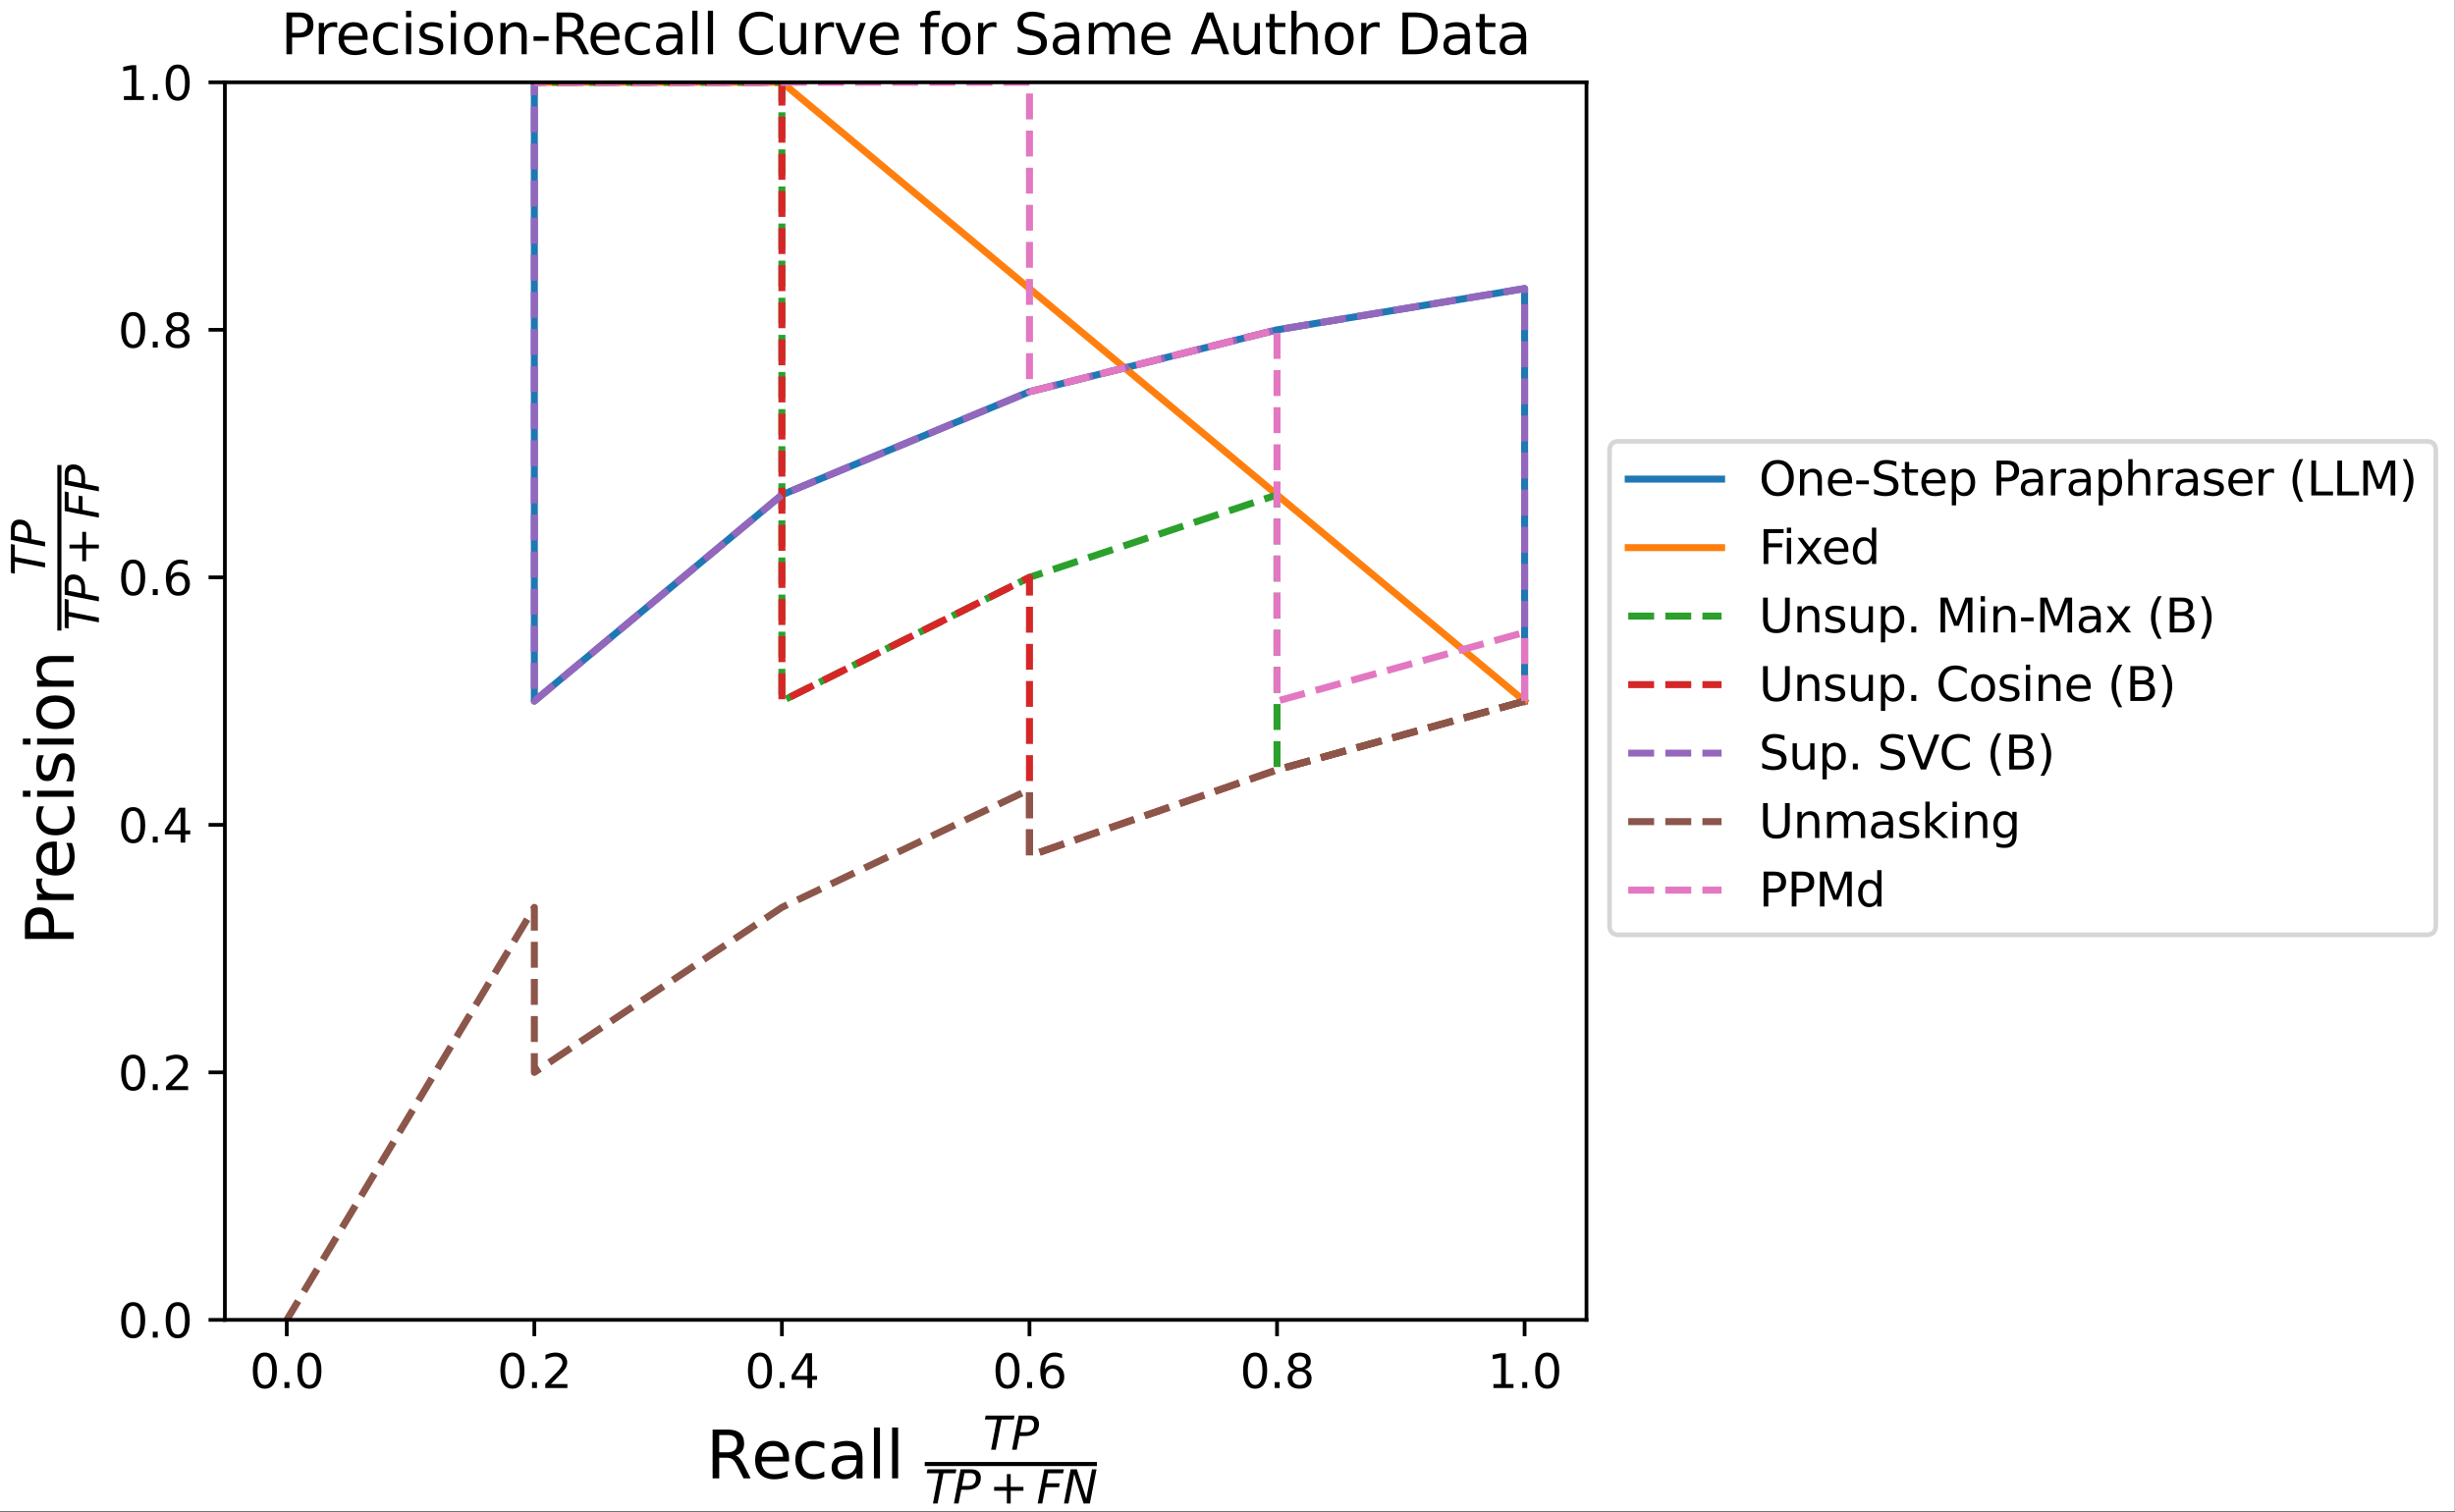 <?xml version="1.0" encoding="UTF-8" standalone="no"?>
<svg
   width="525.946pt"
   height="323.92pt"
   viewBox="0 0 525.946 323.92"
   version="1.1"
   id="svg224"
   sodipodi:docname="roc_prec_recall_curve_r100_top100000_Same_Author_dif_imp_gen.svg"
   inkscape:version="1.4.2 (ebf0e940, 2025-05-08)"
   xmlns:inkscape="http://www.inkscape.org/namespaces/inkscape"
   xmlns:sodipodi="http://sodipodi.sourceforge.net/DTD/sodipodi-0.dtd"
   xmlns:xlink="http://www.w3.org/1999/xlink"
   xmlns="http://www.w3.org/2000/svg"
   xmlns:svg="http://www.w3.org/2000/svg"
   xmlns:rdf="http://www.w3.org/1999/02/22-rdf-syntax-ns#"
   xmlns:cc="http://creativecommons.org/ns#"
   xmlns:dc="http://purl.org/dc/elements/1.1/">
  <rect x="0" y="0" width="525.946" height="323.92" fill="#333333" stroke="none"/>
  <sodipodi:namedview
     id="namedview224"
     pagecolor="#ffffff"
     bordercolor="#000000"
     borderopacity="0.25"
     inkscape:showpageshadow="2"
     inkscape:pageopacity="0.0"
     inkscape:pagecheckerboard="0"
     inkscape:deskcolor="#d1d1d1"
     inkscape:document-units="pt"
     inkscape:zoom="1.7611108"
     inkscape:cx="213.50162"
     inkscape:cy="216.34074"
     inkscape:window-width="1728"
     inkscape:window-height="1051"
     inkscape:window-x="0"
     inkscape:window-y="38"
     inkscape:window-maximized="1"
     inkscape:current-layer="figure_1" />
  <defs
     id="defs1">
    <style
       type="text/css"
       id="style1">*{stroke-linejoin: round; stroke-linecap: butt}</style>
  </defs>
  <g
     id="figure_1"
     transform="translate(-4.685,-4.685)">
    <g
       id="patch_1"
       transform="matrix(1.495,0,0,0.969,4.685,4.685)">
      <path
         d="M 0,334.141 H 351.767 V 0 H 0 Z"
         style="fill:#ffffff"
         id="path1" />
    </g>
    <g
       id="axes_1">
      <g
         id="patch_2">
        <path
           d="M 52.863,287.503 H 344.567 V 22.318 H 52.863 Z"
           style="fill:#ffffff"
           id="path2" />
      </g>
      <g
         id="matplotlib.axis_1">
        <g
           id="xtick_1">
          <g
             id="line2d_1">
            <defs
               id="defs2">
              <path
                 id="m672a92f0e9"
                 d="M 0,0 V 3.5"
                 style="stroke:#000000;stroke-width:0.8" />
            </defs>
            <g
               id="g2">
              <use
                 xlink:href="#m672a92f0e9"
                 x="66.122"
                 y="287.503"
                 style="stroke:#000000;stroke-width:0.8"
                 id="use2" />
            </g>
          </g>
          <g
             id="text_1">
            <!-- 0.0 -->
            <g
               transform="matrix(0.1,0,0,-0.1,58.171,302.102)"
               id="g5">
              <defs
                 id="defs3">
                <path
                   id="DejaVuSans-30"
                   d="m 2034,4250 q -487,0 -733,-480 -245,-479 -245,-1442 0,-959 245,-1439 246,-480 733,-480 491,0 736,480 246,480 246,1439 0,963 -246,1442 -245,480 -736,480 z m 0,500 q 785,0 1199,-621 414,-620 414,-1801 0,-1178 -414,-1799 -414,-620 -1199,-620 -784,0 -1198,620 -414,621 -414,1799 0,1181 414,1801 414,621 1198,621 z"
                   transform="scale(0.016)" />
                <path
                   id="DejaVuSans-2e"
                   d="m 684,794 h 660 V 0 H 684 Z"
                   transform="scale(0.016)" />
              </defs>
              <use
                 xlink:href="#DejaVuSans-30"
                 id="use3" />
              <use
                 xlink:href="#DejaVuSans-2e"
                 transform="translate(63.623)"
                 id="use4" />
              <use
                 xlink:href="#DejaVuSans-30"
                 transform="translate(95.41)"
                 id="use5" />
            </g>
          </g>
        </g>
        <g
           id="xtick_2">
          <g
             id="line2d_2">
            <g
               id="g6">
              <use
                 xlink:href="#m672a92f0e9"
                 x="119.159"
                 y="287.503"
                 style="stroke:#000000;stroke-width:0.8"
                 id="use6" />
            </g>
          </g>
          <g
             id="text_2">
            <!-- 0.2 -->
            <g
               transform="matrix(0.1,0,0,-0.1,111.208,302.102)"
               id="g9">
              <defs
                 id="defs6">
                <path
                   id="DejaVuSans-32"
                   d="M 1228,531 H 3431 V 0 H 469 v 531 q 359,372 979,998 621,627 780,809 303,340 423,576 121,236 121,464 0,372 -261,606 -261,235 -680,235 -297,0 -627,-103 -329,-103 -704,-313 v 638 q 381,153 712,231 332,78 607,78 725,0 1156,-363 431,-362 431,-968 0,-288 -108,-546 -107,-257 -392,-607 -78,-91 -497,-524 Q 1991,1309 1228,531 Z"
                   transform="scale(0.016)" />
              </defs>
              <use
                 xlink:href="#DejaVuSans-30"
                 id="use7" />
              <use
                 xlink:href="#DejaVuSans-2e"
                 transform="translate(63.623)"
                 id="use8" />
              <use
                 xlink:href="#DejaVuSans-32"
                 transform="translate(95.41)"
                 id="use9" />
            </g>
          </g>
        </g>
        <g
           id="xtick_3">
          <g
             id="line2d_3">
            <g
               id="g10">
              <use
                 xlink:href="#m672a92f0e9"
                 x="172.196"
                 y="287.503"
                 style="stroke:#000000;stroke-width:0.8"
                 id="use10" />
            </g>
          </g>
          <g
             id="text_3">
            <!-- 0.4 -->
            <g
               transform="matrix(0.1,0,0,-0.1,164.245,302.102)"
               id="g13">
              <defs
                 id="defs10">
                <path
                   id="DejaVuSans-34"
                   d="M 2419,4116 825,1625 h 1594 z m -166,550 h 794 V 1625 h 666 V 1100 H 3047 V 0 H 2419 V 1100 H 313 v 609 z"
                   transform="scale(0.016)" />
              </defs>
              <use
                 xlink:href="#DejaVuSans-30"
                 id="use11" />
              <use
                 xlink:href="#DejaVuSans-2e"
                 transform="translate(63.623)"
                 id="use12" />
              <use
                 xlink:href="#DejaVuSans-34"
                 transform="translate(95.41)"
                 id="use13" />
            </g>
          </g>
        </g>
        <g
           id="xtick_4">
          <g
             id="line2d_4">
            <g
               id="g14">
              <use
                 xlink:href="#m672a92f0e9"
                 x="225.233"
                 y="287.503"
                 style="stroke:#000000;stroke-width:0.8"
                 id="use14" />
            </g>
          </g>
          <g
             id="text_4">
            <!-- 0.6 -->
            <g
               transform="matrix(0.1,0,0,-0.1,217.282,302.102)"
               id="g17">
              <defs
                 id="defs14">
                <path
                   id="DejaVuSans-36"
                   d="m 2113,2584 q -425,0 -674,-291 -248,-290 -248,-796 0,-503 248,-796 249,-292 674,-292 425,0 673,292 248,293 248,796 0,506 -248,796 -248,291 -673,291 z m 1253,1979 v -575 q -238,112 -480,171 -242,60 -480,60 -625,0 -955,-422 -329,-422 -376,-1275 184,272 462,417 279,145 613,145 703,0 1111,-427 408,-426 408,-1160 0,-719 -425,-1154 -425,-434 -1131,-434 -810,0 -1238,620 -428,621 -428,1799 0,1106 525,1764 525,658 1409,658 238,0 480,-47 242,-47 505,-140 z"
                   transform="scale(0.016)" />
              </defs>
              <use
                 xlink:href="#DejaVuSans-30"
                 id="use15" />
              <use
                 xlink:href="#DejaVuSans-2e"
                 transform="translate(63.623)"
                 id="use16" />
              <use
                 xlink:href="#DejaVuSans-36"
                 transform="translate(95.41)"
                 id="use17" />
            </g>
          </g>
        </g>
        <g
           id="xtick_5">
          <g
             id="line2d_5">
            <g
               id="g18">
              <use
                 xlink:href="#m672a92f0e9"
                 x="278.27"
                 y="287.503"
                 style="stroke:#000000;stroke-width:0.8"
                 id="use18" />
            </g>
          </g>
          <g
             id="text_5">
            <!-- 0.8 -->
            <g
               transform="matrix(0.1,0,0,-0.1,270.319,302.102)"
               id="g21">
              <defs
                 id="defs18">
                <path
                   id="DejaVuSans-38"
                   d="m 2034,2216 q -450,0 -708,-241 -257,-241 -257,-662 0,-422 257,-663 258,-241 708,-241 450,0 709,242 260,243 260,662 0,421 -258,662 -257,241 -711,241 z m -631,268 q -406,100 -633,378 -226,279 -226,679 0,559 398,884 399,325 1092,325 697,0 1094,-325 397,-325 397,-884 0,-400 -227,-679 -226,-278 -629,-378 456,-106 710,-416 255,-309 255,-755 Q 3634,634 3220,271 2806,-91 2034,-91 1263,-91 848,271 434,634 434,1313 q 0,446 256,755 257,310 713,416 z m -231,997 q 0,-362 226,-565 227,-203 636,-203 407,0 636,203 230,203 230,565 0,363 -230,566 -229,203 -636,203 -409,0 -636,-203 -226,-203 -226,-566 z"
                   transform="scale(0.016)" />
              </defs>
              <use
                 xlink:href="#DejaVuSans-30"
                 id="use19" />
              <use
                 xlink:href="#DejaVuSans-2e"
                 transform="translate(63.623)"
                 id="use20" />
              <use
                 xlink:href="#DejaVuSans-38"
                 transform="translate(95.41)"
                 id="use21" />
            </g>
          </g>
        </g>
        <g
           id="xtick_6">
          <g
             id="line2d_6">
            <g
               id="g22">
              <use
                 xlink:href="#m672a92f0e9"
                 x="331.307"
                 y="287.503"
                 style="stroke:#000000;stroke-width:0.8"
                 id="use22" />
            </g>
          </g>
          <g
             id="text_6">
            <!-- 1.0 -->
            <g
               transform="matrix(0.1,0,0,-0.1,323.356,302.102)"
               id="g25">
              <defs
                 id="defs22">
                <path
                   id="DejaVuSans-31"
                   d="M 794,531 H 1825 V 4091 L 703,3866 v 575 l 1116,225 h 631 V 531 H 3481 V 0 H 794 Z"
                   transform="scale(0.016)" />
              </defs>
              <use
                 xlink:href="#DejaVuSans-31"
                 id="use23" />
              <use
                 xlink:href="#DejaVuSans-2e"
                 transform="translate(63.623)"
                 id="use24" />
              <use
                 xlink:href="#DejaVuSans-30"
                 transform="translate(95.41)"
                 id="use25" />
            </g>
          </g>
        </g>
        <g
           id="text_7">
          <!-- Recall $\frac{{TP}}{{TP + FN}}$ -->
          <g
             transform="matrix(0.14,0,0,-0.14,155.945,321.481)"
             id="g39">
            <defs
               id="defs25">
              <path
                 id="DejaVuSans-52"
                 d="m 2841,2188 q 203,-69 395,-294 192,-225 386,-619 L 4263,0 h -679 l -596,1197 q -232,469 -449,622 -217,153 -592,153 H 1259 V 0 H 628 v 4666 h 1425 q 800,0 1194,-335 394,-334 394,-1009 0,-441 -205,-732 -205,-290 -595,-402 z M 1259,4147 V 2491 h 794 q 456,0 689,211 233,211 233,620 0,409 -233,617 -233,208 -689,208 z"
                 transform="scale(0.016)" />
              <path
                 id="DejaVuSans-65"
                 d="M 3597,1894 V 1613 H 953 q 38,-594 358,-905 320,-311 892,-311 331,0 642,81 311,81 618,244 V 178 Q 3153,47 2828,-22 2503,-91 2169,-91 1331,-91 842,396 353,884 353,1716 q 0,859 464,1363 464,505 1252,505 706,0 1117,-455 411,-454 411,-1235 z m -575,169 q -6,471 -264,752 -258,282 -683,282 -481,0 -770,-272 -289,-272 -333,-766 z"
                 transform="scale(0.016)" />
              <path
                 id="DejaVuSans-63"
                 d="m 3122,3366 v -538 q -244,135 -489,202 -245,67 -495,67 -560,0 -870,-355 -309,-354 -309,-995 0,-641 309,-996 310,-354 870,-354 250,0 495,67 245,67 489,202 V 134 Q 2881,22 2623,-34 2366,-91 2075,-91 1284,-91 818,406 353,903 353,1747 q 0,856 470,1346 471,491 1290,491 265,0 518,-55 253,-54 491,-163 z"
                 transform="scale(0.016)" />
              <path
                 id="DejaVuSans-61"
                 d="m 2194,1759 q -697,0 -966,-159 -269,-159 -269,-544 0,-306 202,-486 202,-179 548,-179 479,0 768,339 289,339 289,901 v 128 z m 1147,238 V 0 H 2766 V 531 Q 2569,213 2275,61 1981,-91 1556,-91 q -537,0 -855,302 -317,302 -317,808 0,590 395,890 396,300 1180,300 h 807 v 57 q 0,397 -261,614 -261,217 -733,217 -300,0 -585,-72 -284,-72 -546,-216 v 532 q 315,122 612,182 297,61 578,61 760,0 1135,-394 375,-393 375,-1193 z"
                 transform="scale(0.016)" />
              <path
                 id="DejaVuSans-6c"
                 d="m 603,4863 h 575 V 0 H 603 Z"
                 transform="scale(0.016)" />
              <path
                 id="DejaVuSans-20"
                 transform="scale(0.016)" />
              <path
                 id="DejaVuSans-Oblique-54"
                 d="M 378,4666 H 4325 L 4225,4134 H 2559 L 1759,0 h -634 l 800,4134 H 275 Z"
                 transform="scale(0.016)" />
              <path
                 id="DejaVuSans-Oblique-50"
                 d="m 1081,4666 h 1460 q 637,0 971,-297 335,-297 335,-869 0,-769 -494,-1197 -494,-428 -1387,-428 H 1172 L 806,0 H 172 Z m 532,-519 -338,-1753 h 794 q 537,0 824,275 288,275 288,787 0,328 -195,509 -195,182 -548,182 z"
                 transform="scale(0.016)" />
              <path
                 id="DejaVuSans-2b"
                 d="M 2944,4013 V 2272 H 4684 V 1741 H 2944 V 0 H 2419 V 1741 H 678 v 531 h 1741 v 1741 z"
                 transform="scale(0.016)" />
              <path
                 id="DejaVuSans-Oblique-46"
                 d="M 1081,4666 H 3756 L 3653,4134 H 1606 L 1338,2759 H 3188 L 3084,2228 H 1234 L 800,0 H 172 Z"
                 transform="scale(0.016)" />
              <path
                 id="DejaVuSans-Oblique-4e"
                 d="m 1081,4666 h 850 L 3219,666 4000,4666 h 616 L 3706,0 H 2853 L 1569,4025 788,0 H 172 Z"
                 transform="scale(0.016)" />
            </defs>
            <use
               xlink:href="#DejaVuSans-52"
               transform="translate(0,0.169)"
               id="use26" />
            <use
               xlink:href="#DejaVuSans-65"
               transform="translate(69.482,0.169)"
               id="use27" />
            <use
               xlink:href="#DejaVuSans-63"
               transform="translate(131.006,0.169)"
               id="use28" />
            <use
               xlink:href="#DejaVuSans-61"
               transform="translate(185.986,0.169)"
               id="use29" />
            <use
               xlink:href="#DejaVuSans-6c"
               transform="translate(247.266,0.169)"
               id="use30" />
            <use
               xlink:href="#DejaVuSans-6c"
               transform="translate(275.049,0.169)"
               id="use31" />
            <use
               xlink:href="#DejaVuSans-20"
               transform="translate(302.832,0.169)"
               id="use32" />
            <use
               xlink:href="#DejaVuSans-Oblique-54"
               transform="matrix(0.7,0,0,0.7,423.619,43.966)"
               id="use33" />
            <use
               xlink:href="#DejaVuSans-Oblique-50"
               transform="matrix(0.7,0,0,0.7,466.378,43.966)"
               id="use34" />
            <use
               xlink:href="#DejaVuSans-Oblique-54"
               transform="matrix(0.7,0,0,0.7,334.619,-38.319)"
               id="use35" />
            <use
               xlink:href="#DejaVuSans-Oblique-50"
               transform="matrix(0.7,0,0,0.7,377.378,-38.319)"
               id="use36" />
            <use
               xlink:href="#DejaVuSans-2b"
               transform="matrix(0.7,0,0,0.7,433.228,-38.319)"
               id="use37" />
            <use
               xlink:href="#DejaVuSans-Oblique-46"
               transform="matrix(0.7,0,0,0.7,505.518,-38.319)"
               id="use38" />
            <use
               xlink:href="#DejaVuSans-Oblique-4e"
               transform="matrix(0.7,0,0,0.7,545.781,-38.319)"
               id="use39" />
            <path
               d="m 334.619,18.966 v 6.25 h 263.525 v -6.25 z"
               id="path39" />
          </g>
        </g>
      </g>
      <g
         id="matplotlib.axis_2">
        <g
           id="ytick_1">
          <g
             id="line2d_7">
            <defs
               id="defs39">
              <path
                 id="mc48ba9e6dd"
                 d="M 0,0 H -3.5"
                 style="stroke:#000000;stroke-width:0.8" />
            </defs>
            <g
               id="g40">
              <use
                 xlink:href="#mc48ba9e6dd"
                 x="52.863"
                 y="287.503"
                 style="stroke:#000000;stroke-width:0.8"
                 id="use40" />
            </g>
          </g>
          <g
             id="text_8">
            <!-- 0.0 -->
            <g
               transform="matrix(0.1,0,0,-0.1,29.96,291.302)"
               id="g43">
              <use
                 xlink:href="#DejaVuSans-30"
                 id="use41" />
              <use
                 xlink:href="#DejaVuSans-2e"
                 transform="translate(63.623)"
                 id="use42" />
              <use
                 xlink:href="#DejaVuSans-30"
                 transform="translate(95.41)"
                 id="use43" />
            </g>
          </g>
        </g>
        <g
           id="ytick_2">
          <g
             id="line2d_8">
            <g
               id="g44">
              <use
                 xlink:href="#mc48ba9e6dd"
                 x="52.863"
                 y="234.466"
                 style="stroke:#000000;stroke-width:0.8"
                 id="use44" />
            </g>
          </g>
          <g
             id="text_9">
            <!-- 0.2 -->
            <g
               transform="matrix(0.1,0,0,-0.1,29.96,238.265)"
               id="g47">
              <use
                 xlink:href="#DejaVuSans-30"
                 id="use45" />
              <use
                 xlink:href="#DejaVuSans-2e"
                 transform="translate(63.623)"
                 id="use46" />
              <use
                 xlink:href="#DejaVuSans-32"
                 transform="translate(95.41)"
                 id="use47" />
            </g>
          </g>
        </g>
        <g
           id="ytick_3">
          <g
             id="line2d_9">
            <g
               id="g48">
              <use
                 xlink:href="#mc48ba9e6dd"
                 x="52.863"
                 y="181.429"
                 style="stroke:#000000;stroke-width:0.8"
                 id="use48" />
            </g>
          </g>
          <g
             id="text_10">
            <!-- 0.4 -->
            <g
               transform="matrix(0.1,0,0,-0.1,29.96,185.228)"
               id="g51">
              <use
                 xlink:href="#DejaVuSans-30"
                 id="use49" />
              <use
                 xlink:href="#DejaVuSans-2e"
                 transform="translate(63.623)"
                 id="use50" />
              <use
                 xlink:href="#DejaVuSans-34"
                 transform="translate(95.41)"
                 id="use51" />
            </g>
          </g>
        </g>
        <g
           id="ytick_4">
          <g
             id="line2d_10">
            <g
               id="g52">
              <use
                 xlink:href="#mc48ba9e6dd"
                 x="52.863"
                 y="128.392"
                 style="stroke:#000000;stroke-width:0.8"
                 id="use52" />
            </g>
          </g>
          <g
             id="text_11">
            <!-- 0.6 -->
            <g
               transform="matrix(0.1,0,0,-0.1,29.96,132.191)"
               id="g55">
              <use
                 xlink:href="#DejaVuSans-30"
                 id="use53" />
              <use
                 xlink:href="#DejaVuSans-2e"
                 transform="translate(63.623)"
                 id="use54" />
              <use
                 xlink:href="#DejaVuSans-36"
                 transform="translate(95.41)"
                 id="use55" />
            </g>
          </g>
        </g>
        <g
           id="ytick_5">
          <g
             id="line2d_11">
            <g
               id="g56">
              <use
                 xlink:href="#mc48ba9e6dd"
                 x="52.863"
                 y="75.355"
                 style="stroke:#000000;stroke-width:0.8"
                 id="use56" />
            </g>
          </g>
          <g
             id="text_12">
            <!-- 0.8 -->
            <g
               transform="matrix(0.1,0,0,-0.1,29.96,79.154)"
               id="g59">
              <use
                 xlink:href="#DejaVuSans-30"
                 id="use57" />
              <use
                 xlink:href="#DejaVuSans-2e"
                 transform="translate(63.623)"
                 id="use58" />
              <use
                 xlink:href="#DejaVuSans-38"
                 transform="translate(95.41)"
                 id="use59" />
            </g>
          </g>
        </g>
        <g
           id="ytick_6">
          <g
             id="line2d_12">
            <g
               id="g60">
              <use
                 xlink:href="#mc48ba9e6dd"
                 x="52.863"
                 y="22.318"
                 style="stroke:#000000;stroke-width:0.8"
                 id="use60" />
            </g>
          </g>
          <g
             id="text_13">
            <!-- 1.0 -->
            <g
               transform="matrix(0.1,0,0,-0.1,29.96,26.117)"
               id="g63">
              <use
                 xlink:href="#DejaVuSans-31"
                 id="use61" />
              <use
                 xlink:href="#DejaVuSans-2e"
                 transform="translate(63.623)"
                 id="use62" />
              <use
                 xlink:href="#DejaVuSans-30"
                 transform="translate(95.41)"
                 id="use63" />
            </g>
          </g>
        </g>
        <g
           id="text_14">
          <!-- Precision $\frac{{TP}}{{TP + FP}}$ -->
          <g
             transform="matrix(0,-0.14,-0.14,0,20.5,207.271)"
             id="g80">
            <defs
               id="defs63">
              <path
                 id="DejaVuSans-50"
                 d="M 1259,4147 V 2394 h 794 q 441,0 681,228 241,228 241,650 0,419 -241,647 -240,228 -681,228 z m -631,519 h 1425 q 785,0 1186,-355 402,-355 402,-1039 0,-691 -402,-1044 -401,-353 -1186,-353 H 1259 V 0 H 628 Z"
                 transform="scale(0.016)" />
              <path
                 id="DejaVuSans-72"
                 d="m 2631,2963 q -97,56 -211,82 -114,27 -251,27 -488,0 -749,-317 -261,-317 -261,-911 V 0 H 581 v 3500 h 578 v -544 q 182,319 472,473 291,155 707,155 59,0 131,-8 72,-7 159,-23 z"
                 transform="scale(0.016)" />
              <path
                 id="DejaVuSans-69"
                 d="m 603,3500 h 575 V 0 H 603 Z m 0,1363 h 575 V 4134 H 603 Z"
                 transform="scale(0.016)" />
              <path
                 id="DejaVuSans-73"
                 d="m 2834,3397 v -544 q -243,125 -506,187 -262,63 -544,63 -428,0 -642,-131 -214,-131 -214,-394 0,-200 153,-314 153,-114 616,-217 l 197,-44 q 612,-131 870,-370 258,-239 258,-667 0,-488 -386,-773 Q 2250,-91 1575,-91 1294,-91 989,-36 684,19 347,128 v 594 q 319,-166 628,-249 309,-82 613,-82 406,0 624,139 219,139 219,392 0,234 -158,359 -157,125 -692,241 l -200,47 q -534,112 -772,345 -237,233 -237,639 0,494 350,762 350,269 994,269 318,0 599,-47 282,-46 519,-140 z"
                 transform="scale(0.016)" />
              <path
                 id="DejaVuSans-6f"
                 d="m 1959,3097 q -462,0 -731,-361 -269,-361 -269,-989 0,-628 267,-989 268,-361 733,-361 460,0 728,362 269,363 269,988 0,622 -269,986 -268,364 -728,364 z m 0,487 q 750,0 1178,-488 429,-487 429,-1349 Q 3566,888 3137,398 2709,-91 1959,-91 1206,-91 779,398 353,888 353,1747 q 0,862 426,1349 427,488 1180,488 z"
                 transform="scale(0.016)" />
              <path
                 id="DejaVuSans-6e"
                 d="M 3513,2113 V 0 h -575 v 2094 q 0,497 -194,743 -194,247 -581,247 -466,0 -735,-297 -269,-296 -269,-809 V 0 H 581 v 3500 h 578 v -544 q 207,316 486,472 280,156 646,156 603,0 912,-373 310,-373 310,-1098 z"
                 transform="scale(0.016)" />
            </defs>
            <use
               xlink:href="#DejaVuSans-50"
               transform="translate(0,0.169)"
               id="use64" />
            <use
               xlink:href="#DejaVuSans-72"
               transform="translate(60.303,0.169)"
               id="use65" />
            <use
               xlink:href="#DejaVuSans-65"
               transform="translate(101.416,0.169)"
               id="use66" />
            <use
               xlink:href="#DejaVuSans-63"
               transform="translate(162.939,0.169)"
               id="use67" />
            <use
               xlink:href="#DejaVuSans-69"
               transform="translate(217.92,0.169)"
               id="use68" />
            <use
               xlink:href="#DejaVuSans-73"
               transform="translate(245.703,0.169)"
               id="use69" />
            <use
               xlink:href="#DejaVuSans-69"
               transform="translate(297.803,0.169)"
               id="use70" />
            <use
               xlink:href="#DejaVuSans-6f"
               transform="translate(325.586,0.169)"
               id="use71" />
            <use
               xlink:href="#DejaVuSans-6e"
               transform="translate(386.768,0.169)"
               id="use72" />
            <use
               xlink:href="#DejaVuSans-20"
               transform="translate(450.146,0.169)"
               id="use73" />
            <use
               xlink:href="#DejaVuSans-Oblique-54"
               transform="matrix(0.7,0,0,0.7,565.934,43.966)"
               id="use74" />
            <use
               xlink:href="#DejaVuSans-Oblique-50"
               transform="matrix(0.7,0,0,0.7,608.692,43.966)"
               id="use75" />
            <use
               xlink:href="#DejaVuSans-Oblique-54"
               transform="matrix(0.7,0,0,0.7,481.934,-38.319)"
               id="use76" />
            <use
               xlink:href="#DejaVuSans-Oblique-50"
               transform="matrix(0.7,0,0,0.7,524.692,-38.319)"
               id="use77" />
            <use
               xlink:href="#DejaVuSans-2b"
               transform="matrix(0.7,0,0,0.7,580.542,-38.319)"
               id="use78" />
            <use
               xlink:href="#DejaVuSans-Oblique-46"
               transform="matrix(0.7,0,0,0.7,652.832,-38.319)"
               id="use79" />
            <use
               xlink:href="#DejaVuSans-Oblique-50"
               transform="matrix(0.7,0,0,0.7,693.096,-38.319)"
               id="use80" />
            <path
               d="m 481.934,18.966 v 6.25 h 253.374 v -6.25 z"
               id="path80" />
          </g>
        </g>
      </g>
      <g
         id="line2d_13">
        <path
           d="M 331.307,154.911 V 121.763 98.085 66.516 l -53.037,8.839 -53.037,13.259 -53.037,22.099 -53.037,44.197 V 22.318"
           clip-path="url(#p3848388c78)"
           style="fill:none;stroke:#1f77b4;stroke-width:1.5;stroke-linecap:square"
           id="path81" />
      </g>
      <g
         id="line2d_14">
        <path
           d="M 331.307,154.911 172.196,22.318 h -53.037"
           clip-path="url(#p3848388c78)"
           style="fill:none;stroke:#ff7f0e;stroke-width:1.5;stroke-linecap:square"
           id="path82" />
      </g>
      <g
         id="line2d_15">
        <path
           d="m 331.307,154.911 -53.037,14.732 v -14.732 -18.942 -25.256 l -53.037,17.679 -53.037,26.518 V 110.713 22.318 h -53.037"
           clip-path="url(#p3848388c78)"
           style="fill:none;stroke:#2ca02c;stroke-width:1.5;stroke-dasharray:5.55, 2.4;stroke-dashoffset:0"
           id="path83" />
      </g>
      <g
         id="line2d_16">
        <path
           d="m 331.307,154.911 -53.037,14.732 -53.037,18.416 v -14.206 -18.942 -26.518 l -53.037,26.518 V 110.713 22.318 h -53.037"
           clip-path="url(#p3848388c78)"
           style="fill:none;stroke:#d62728;stroke-width:1.5;stroke-dasharray:5.55, 2.4;stroke-dashoffset:0"
           id="path84" />
      </g>
      <g
         id="line2d_17">
        <path
           d="M 331.307,154.911 V 140.178 121.763 98.085 66.516 l -53.037,8.839 -53.037,13.259 -53.037,22.099 -53.037,44.197 V 22.318"
           clip-path="url(#p3848388c78)"
           style="fill:none;stroke:#9467bd;stroke-width:1.5;stroke-dasharray:5.55, 2.4;stroke-dashoffset:0"
           id="path85" />
      </g>
      <g
         id="line2d_18">
        <path
           d="m 331.307,154.911 -53.037,14.732 -53.037,18.416 v -14.206 l -53.037,25.256 -53.037,35.358 v -13.259 -22.099 l -53.037,88.395 v 0"
           clip-path="url(#p3848388c78)"
           style="fill:none;stroke:#8c564b;stroke-width:1.5;stroke-dasharray:5.55, 2.4;stroke-dashoffset:0"
           id="path86" />
      </g>
      <g
         id="line2d_19">
        <path
           d="m 331.307,154.911 v -14.732 l -53.037,14.732 V 135.969 110.713 75.355 l -53.037,13.259 v -66.296 h -53.037 -53.037"
           clip-path="url(#p3848388c78)"
           style="fill:none;stroke:#e377c2;stroke-width:1.5;stroke-dasharray:5.55, 2.4;stroke-dashoffset:0"
           id="path87" />
      </g>
      <g
         id="patch_3">
        <path
           d="M 52.863,287.503 V 22.318"
           style="fill:none;stroke:#000000;stroke-width:0.8;stroke-linecap:square;stroke-linejoin:miter"
           id="path88" />
      </g>
      <g
         id="patch_4">
        <path
           d="M 344.567,287.503 V 22.318"
           style="fill:none;stroke:#000000;stroke-width:0.8;stroke-linecap:square;stroke-linejoin:miter"
           id="path89" />
      </g>
      <g
         id="patch_5">
        <path
           d="M 52.863,287.503 H 344.567"
           style="fill:none;stroke:#000000;stroke-width:0.8;stroke-linecap:square;stroke-linejoin:miter"
           id="path90" />
      </g>
      <g
         id="patch_6">
        <path
           d="M 52.863,22.318 H 344.567"
           style="fill:none;stroke:#000000;stroke-width:0.8;stroke-linecap:square;stroke-linejoin:miter"
           id="path91" />
      </g>
      <g
         id="text_15">
        <!-- Precision-Recall Curve for Same Author Data -->
        <g
           transform="matrix(0.12,0,0,-0.12,64.847,16.318)"
           id="g133">
          <defs
             id="defs91">
            <path
               id="DejaVuSans-2d"
               d="M 313,2009 H 1997 V 1497 H 313 Z"
               transform="scale(0.016)" />
            <path
               id="DejaVuSans-43"
               d="m 4122,4306 v -665 q -319,297 -680,443 -361,147 -767,147 -800,0 -1225,-489 -425,-489 -425,-1414 0,-922 425,-1411 425,-489 1225,-489 406,0 767,147 361,147 680,444 V 359 Q 3791,134 3420,21 3050,-91 2638,-91 1578,-91 968,557 359,1206 359,2328 q 0,1125 609,1773 610,649 1670,649 418,0 788,-111 371,-111 696,-333 z"
               transform="scale(0.016)" />
            <path
               id="DejaVuSans-75"
               d="m 544,1381 v 2119 h 575 V 1403 q 0,-497 193,-746 194,-248 582,-248 465,0 735,297 271,297 271,810 v 1984 h 575 V 0 H 2900 V 538 Q 2691,219 2414,64 2138,-91 1772,-91 1169,-91 856,284 544,659 544,1381 Z m 1447,2203 z"
               transform="scale(0.016)" />
            <path
               id="DejaVuSans-76"
               d="M 191,3500 H 800 L 1894,563 2988,3500 h 609 L 2284,0 h -781 z"
               transform="scale(0.016)" />
            <path
               id="DejaVuSans-66"
               d="m 2375,4863 v -479 h -550 q -309,0 -430,-125 -120,-125 -120,-450 v -309 h 947 V 3053 H 1275 V 0 H 697 V 3053 H 147 v 447 h 550 v 244 q 0,584 272,851 272,268 862,268 z"
               transform="scale(0.016)" />
            <path
               id="DejaVuSans-53"
               d="m 3425,4513 v -616 q -359,172 -678,256 -319,85 -616,85 -515,0 -795,-200 -280,-200 -280,-569 0,-310 186,-468 186,-157 705,-254 l 381,-78 q 706,-135 1042,-474 336,-339 336,-907 0,-679 -455,-1029 -454,-350 -1332,-350 -331,0 -705,75 -373,75 -773,222 v 650 q 384,-215 753,-325 369,-109 725,-109 540,0 834,212 294,213 294,607 0,343 -211,537 -211,194 -692,291 l -385,75 q -706,140 -1022,440 -315,300 -315,835 0,619 436,975 436,356 1201,356 329,0 669,-60 341,-59 697,-177 z"
               transform="scale(0.016)" />
            <path
               id="DejaVuSans-6d"
               d="m 3328,2828 q 216,388 516,572 300,184 706,184 547,0 844,-383 297,-382 297,-1088 V 0 h -578 v 2094 q 0,503 -179,746 -178,244 -543,244 -447,0 -707,-297 -259,-296 -259,-809 V 0 h -578 v 2094 q 0,506 -178,748 -178,242 -550,242 -441,0 -701,-298 -259,-298 -259,-808 V 0 H 581 v 3500 h 578 v -544 q 197,322 472,475 275,153 653,153 382,0 649,-194 267,-193 395,-562 z"
               transform="scale(0.016)" />
            <path
               id="DejaVuSans-41"
               d="M 2188,4044 1331,1722 h 1716 z m -357,622 h 716 L 4325,0 H 3669 L 3244,1197 H 1141 L 716,0 H 50 Z"
               transform="scale(0.016)" />
            <path
               id="DejaVuSans-74"
               d="M 1172,4494 V 3500 H 2356 V 3053 H 1172 V 1153 q 0,-428 117,-550 117,-122 477,-122 h 590 V 0 H 1766 Q 1100,0 847,248 594,497 594,1153 V 3053 H 172 v 447 h 422 v 994 z"
               transform="scale(0.016)" />
            <path
               id="DejaVuSans-68"
               d="M 3513,2113 V 0 h -575 v 2094 q 0,497 -194,743 -194,247 -581,247 -466,0 -735,-297 -269,-296 -269,-809 V 0 H 581 v 4863 h 578 V 2956 q 207,316 486,472 280,156 646,156 603,0 912,-373 310,-373 310,-1098 z"
               transform="scale(0.016)" />
            <path
               id="DejaVuSans-44"
               d="M 1259,4147 V 519 h 763 q 966,0 1414,437 448,438 448,1382 0,937 -448,1373 -448,436 -1414,436 z m -631,519 h 1297 q 1356,0 1990,-564 635,-564 635,-1764 Q 4550,1131 3912,565 3275,0 1925,0 H 628 Z"
               transform="scale(0.016)" />
          </defs>
          <use
             xlink:href="#DejaVuSans-50"
             id="use91" />
          <use
             xlink:href="#DejaVuSans-72"
             transform="translate(58.553)"
             id="use92" />
          <use
             xlink:href="#DejaVuSans-65"
             transform="translate(97.416)"
             id="use93" />
          <use
             xlink:href="#DejaVuSans-63"
             transform="translate(158.939)"
             id="use94" />
          <use
             xlink:href="#DejaVuSans-69"
             transform="translate(213.92)"
             id="use95" />
          <use
             xlink:href="#DejaVuSans-73"
             transform="translate(241.703)"
             id="use96" />
          <use
             xlink:href="#DejaVuSans-69"
             transform="translate(293.803)"
             id="use97" />
          <use
             xlink:href="#DejaVuSans-6f"
             transform="translate(321.586)"
             id="use98" />
          <use
             xlink:href="#DejaVuSans-6e"
             transform="translate(382.768)"
             id="use99" />
          <use
             xlink:href="#DejaVuSans-2d"
             transform="translate(446.146)"
             id="use100" />
          <use
             xlink:href="#DejaVuSans-52"
             transform="translate(482.23)"
             id="use101" />
          <use
             xlink:href="#DejaVuSans-65"
             transform="translate(547.213)"
             id="use102" />
          <use
             xlink:href="#DejaVuSans-63"
             transform="translate(608.736)"
             id="use103" />
          <use
             xlink:href="#DejaVuSans-61"
             transform="translate(663.717)"
             id="use104" />
          <use
             xlink:href="#DejaVuSans-6c"
             transform="translate(724.996)"
             id="use105" />
          <use
             xlink:href="#DejaVuSans-6c"
             transform="translate(752.779)"
             id="use106" />
          <use
             xlink:href="#DejaVuSans-20"
             transform="translate(780.562)"
             id="use107" />
          <use
             xlink:href="#DejaVuSans-43"
             transform="translate(812.35)"
             id="use108" />
          <use
             xlink:href="#DejaVuSans-75"
             transform="translate(882.174)"
             id="use109" />
          <use
             xlink:href="#DejaVuSans-72"
             transform="translate(945.553)"
             id="use110" />
          <use
             xlink:href="#DejaVuSans-76"
             transform="translate(986.666)"
             id="use111" />
          <use
             xlink:href="#DejaVuSans-65"
             transform="translate(1045.846)"
             id="use112" />
          <use
             xlink:href="#DejaVuSans-20"
             transform="translate(1107.369)"
             id="use113" />
          <use
             xlink:href="#DejaVuSans-66"
             transform="translate(1139.156)"
             id="use114" />
          <use
             xlink:href="#DejaVuSans-6f"
             transform="translate(1174.361)"
             id="use115" />
          <use
             xlink:href="#DejaVuSans-72"
             transform="translate(1235.543)"
             id="use116" />
          <use
             xlink:href="#DejaVuSans-20"
             transform="translate(1276.656)"
             id="use117" />
          <use
             xlink:href="#DejaVuSans-53"
             transform="translate(1308.443)"
             id="use118" />
          <use
             xlink:href="#DejaVuSans-61"
             transform="translate(1371.92)"
             id="use119" />
          <use
             xlink:href="#DejaVuSans-6d"
             transform="translate(1433.199)"
             id="use120" />
          <use
             xlink:href="#DejaVuSans-65"
             transform="translate(1530.611)"
             id="use121" />
          <use
             xlink:href="#DejaVuSans-20"
             transform="translate(1592.135)"
             id="use122" />
          <use
             xlink:href="#DejaVuSans-41"
             transform="translate(1623.922)"
             id="use123" />
          <use
             xlink:href="#DejaVuSans-75"
             transform="translate(1692.33)"
             id="use124" />
          <use
             xlink:href="#DejaVuSans-74"
             transform="translate(1755.709)"
             id="use125" />
          <use
             xlink:href="#DejaVuSans-68"
             transform="translate(1794.918)"
             id="use126" />
          <use
             xlink:href="#DejaVuSans-6f"
             transform="translate(1858.297)"
             id="use127" />
          <use
             xlink:href="#DejaVuSans-72"
             transform="translate(1919.478)"
             id="use128" />
          <use
             xlink:href="#DejaVuSans-20"
             transform="translate(1960.592)"
             id="use129" />
          <use
             xlink:href="#DejaVuSans-44"
             transform="translate(1992.379)"
             id="use130" />
          <use
             xlink:href="#DejaVuSans-61"
             transform="translate(2069.381)"
             id="use131" />
          <use
             xlink:href="#DejaVuSans-74"
             transform="translate(2130.66)"
             id="use132" />
          <use
             xlink:href="#DejaVuSans-61"
             transform="translate(2169.869)"
             id="use133" />
        </g>
      </g>
      <g
         id="legend_1"
         transform="translate(186.956,-77.508)">
        <g
           id="patch_7">
          <path
             d="m 164.549,282.503 h 173.017 q 2,0 2,-2 V 178.756 q 0,-2 -2,-2 H 164.549 q -2,0 -2,2 v 101.747 q 0,2 2,2 z"
             style="opacity:0.8;fill:#ffffff;stroke:#cccccc;stroke-linejoin:miter"
             id="path133" />
        </g>
        <g
           id="line2d_20">
          <path
             d="m 166.549,184.855 h 10 10"
             style="fill:none;stroke:#1f77b4;stroke-width:1.5;stroke-linecap:square"
             id="path134" />
        </g>
        <g
           id="text_16">
          <!-- One-Step Paraphraser (LLM) -->
          <g
             transform="matrix(0.1,0,0,-0.1,194.549,188.355)"
             id="g159">
            <defs
               id="defs134">
              <path
                 id="DejaVuSans-4f"
                 d="m 2522,4238 q -688,0 -1093,-513 -404,-512 -404,-1397 0,-881 404,-1394 405,-512 1093,-512 687,0 1089,512 402,513 402,1394 0,885 -402,1397 -402,513 -1089,513 z m 0,512 q 981,0 1568,-658 588,-658 588,-1764 0,-1103 -588,-1761 -587,-658 -1568,-658 -984,0 -1574,656 -589,657 -589,1763 0,1106 589,1764 590,658 1574,658 z"
                 transform="scale(0.016)" />
              <path
                 id="DejaVuSans-70"
                 d="M 1159,525 V -1331 H 581 v 4831 h 578 v -531 q 182,312 458,463 277,152 661,152 638,0 1036,-506 399,-506 399,-1331 0,-825 -399,-1332 -398,-506 -1036,-506 -384,0 -661,152 -276,152 -458,464 z m 1957,1222 q 0,634 -261,995 -261,361 -717,361 -457,0 -718,-361 -261,-361 -261,-995 0,-634 261,-995 261,-361 718,-361 456,0 717,361 261,361 261,995 z"
                 transform="scale(0.016)" />
              <path
                 id="DejaVuSans-28"
                 d="m 1984,4856 q -418,-718 -622,-1422 -203,-703 -203,-1425 0,-721 205,-1429 205,-708 620,-1424 h -500 q -468,735 -701,1444 -233,709 -233,1409 0,697 231,1403 232,707 703,1444 z"
                 transform="scale(0.016)" />
              <path
                 id="DejaVuSans-4c"
                 d="m 628,4666 h 631 V 531 H 3531 V 0 H 628 Z"
                 transform="scale(0.016)" />
              <path
                 id="DejaVuSans-4d"
                 d="m 628,4666 h 941 L 2759,1491 3956,4666 h 941 V 0 H 4281 V 4097 L 3078,897 H 2444 L 1241,4097 V 0 H 628 Z"
                 transform="scale(0.016)" />
              <path
                 id="DejaVuSans-29"
                 d="m 513,4856 h 500 q 468,-737 701,-1444 233,-706 233,-1403 0,-700 -233,-1409 -233,-709 -701,-1444 H 513 q 415,716 620,1424 205,708 205,1429 0,722 -205,1425 -205,704 -620,1422 z"
                 transform="scale(0.016)" />
            </defs>
            <use
               xlink:href="#DejaVuSans-4f"
               id="use134" />
            <use
               xlink:href="#DejaVuSans-6e"
               transform="translate(78.711)"
               id="use135" />
            <use
               xlink:href="#DejaVuSans-65"
               transform="translate(142.09)"
               id="use136" />
            <use
               xlink:href="#DejaVuSans-2d"
               transform="translate(203.613)"
               id="use137" />
            <use
               xlink:href="#DejaVuSans-53"
               transform="translate(239.697)"
               id="use138" />
            <use
               xlink:href="#DejaVuSans-74"
               transform="translate(303.174)"
               id="use139" />
            <use
               xlink:href="#DejaVuSans-65"
               transform="translate(342.383)"
               id="use140" />
            <use
               xlink:href="#DejaVuSans-70"
               transform="translate(403.906)"
               id="use141" />
            <use
               xlink:href="#DejaVuSans-20"
               transform="translate(467.383)"
               id="use142" />
            <use
               xlink:href="#DejaVuSans-50"
               transform="translate(499.17)"
               id="use143" />
            <use
               xlink:href="#DejaVuSans-61"
               transform="translate(554.973)"
               id="use144" />
            <use
               xlink:href="#DejaVuSans-72"
               transform="translate(616.252)"
               id="use145" />
            <use
               xlink:href="#DejaVuSans-61"
               transform="translate(657.365)"
               id="use146" />
            <use
               xlink:href="#DejaVuSans-70"
               transform="translate(718.645)"
               id="use147" />
            <use
               xlink:href="#DejaVuSans-68"
               transform="translate(782.121)"
               id="use148" />
            <use
               xlink:href="#DejaVuSans-72"
               transform="translate(845.5)"
               id="use149" />
            <use
               xlink:href="#DejaVuSans-61"
               transform="translate(886.613)"
               id="use150" />
            <use
               xlink:href="#DejaVuSans-73"
               transform="translate(947.893)"
               id="use151" />
            <use
               xlink:href="#DejaVuSans-65"
               transform="translate(999.992)"
               id="use152" />
            <use
               xlink:href="#DejaVuSans-72"
               transform="translate(1061.516)"
               id="use153" />
            <use
               xlink:href="#DejaVuSans-20"
               transform="translate(1102.629)"
               id="use154" />
            <use
               xlink:href="#DejaVuSans-28"
               transform="translate(1134.416)"
               id="use155" />
            <use
               xlink:href="#DejaVuSans-4c"
               transform="translate(1173.43)"
               id="use156" />
            <use
               xlink:href="#DejaVuSans-4c"
               transform="translate(1229.143)"
               id="use157" />
            <use
               xlink:href="#DejaVuSans-4d"
               transform="translate(1284.855)"
               id="use158" />
            <use
               xlink:href="#DejaVuSans-29"
               transform="translate(1371.135)"
               id="use159" />
          </g>
        </g>
        <g
           id="line2d_21">
          <path
             d="m 166.549,199.533 h 10 10"
             style="fill:none;stroke:#ff7f0e;stroke-width:1.5;stroke-linecap:square"
             id="path159" />
        </g>
        <g
           id="text_17">
          <!-- Fixed -->
          <g
             transform="matrix(0.1,0,0,-0.1,194.549,203.033)"
             id="g164">
            <defs
               id="defs159">
              <path
                 id="DejaVuSans-46"
                 d="M 628,4666 H 3309 V 4134 H 1259 V 2759 H 3109 V 2228 H 1259 V 0 H 628 Z"
                 transform="scale(0.016)" />
              <path
                 id="DejaVuSans-78"
                 d="M 3513,3500 2247,1797 3578,0 H 2900 L 1881,1375 863,0 H 184 L 1544,1831 300,3500 h 678 l 928,-1247 928,1247 z"
                 transform="scale(0.016)" />
              <path
                 id="DejaVuSans-64"
                 d="m 2906,2969 v 1894 h 575 V 0 H 2906 V 525 Q 2725,213 2448,61 2172,-91 1784,-91 1150,-91 751,415 353,922 353,1747 q 0,825 398,1331 399,506 1033,506 388,0 664,-152 277,-151 458,-463 z M 947,1747 q 0,-634 261,-995 261,-361 717,-361 456,0 718,361 263,361 263,995 0,634 -263,995 -262,361 -718,361 -456,0 -717,-361 -261,-361 -261,-995 z"
                 transform="scale(0.016)" />
            </defs>
            <use
               xlink:href="#DejaVuSans-46"
               id="use160" />
            <use
               xlink:href="#DejaVuSans-69"
               transform="translate(50.27)"
               id="use161" />
            <use
               xlink:href="#DejaVuSans-78"
               transform="translate(78.053)"
               id="use162" />
            <use
               xlink:href="#DejaVuSans-65"
               transform="translate(134.107)"
               id="use163" />
            <use
               xlink:href="#DejaVuSans-64"
               transform="translate(195.631)"
               id="use164" />
          </g>
        </g>
        <g
           id="line2d_22">
          <path
             d="m 166.549,214.211 h 10 10"
             style="fill:none;stroke:#2ca02c;stroke-width:1.5;stroke-dasharray:5.55, 2.4;stroke-dashoffset:0"
             id="path164" />
        </g>
        <g
           id="text_18">
          <!-- Unsup. Min-Max (B) -->
          <g
             transform="matrix(0.1,0,0,-0.1,194.549,217.711)"
             id="g182">
            <defs
               id="defs164">
              <path
                 id="DejaVuSans-55"
                 d="m 556,4666 h 635 V 1831 q 0,-750 271,-1080 272,-329 882,-329 606,0 878,329 272,330 272,1080 v 2835 h 634 V 1753 Q 4128,841 3676,375 3225,-91 2344,-91 1459,-91 1007,375 556,841 556,1753 Z"
                 transform="scale(0.016)" />
              <path
                 id="DejaVuSans-42"
                 d="M 1259,2228 V 519 h 1013 q 509,0 754,211 246,211 246,645 0,438 -246,645 -245,208 -754,208 z m 0,1919 V 2741 h 935 q 462,0 688,173 227,174 227,530 0,353 -227,528 -226,175 -688,175 z m -631,519 h 1613 q 722,0 1112,-300 391,-300 391,-853 0,-429 -200,-682 -200,-253 -588,-315 466,-100 724,-418 258,-317 258,-792 0,-625 -425,-966 Q 3088,0 2303,0 H 628 Z"
                 transform="scale(0.016)" />
            </defs>
            <use
               xlink:href="#DejaVuSans-55"
               id="use165" />
            <use
               xlink:href="#DejaVuSans-6e"
               transform="translate(73.193)"
               id="use166" />
            <use
               xlink:href="#DejaVuSans-73"
               transform="translate(136.572)"
               id="use167" />
            <use
               xlink:href="#DejaVuSans-75"
               transform="translate(188.672)"
               id="use168" />
            <use
               xlink:href="#DejaVuSans-70"
               transform="translate(252.051)"
               id="use169" />
            <use
               xlink:href="#DejaVuSans-2e"
               transform="translate(315.527)"
               id="use170" />
            <use
               xlink:href="#DejaVuSans-20"
               transform="translate(347.314)"
               id="use171" />
            <use
               xlink:href="#DejaVuSans-4d"
               transform="translate(379.102)"
               id="use172" />
            <use
               xlink:href="#DejaVuSans-69"
               transform="translate(465.381)"
               id="use173" />
            <use
               xlink:href="#DejaVuSans-6e"
               transform="translate(493.164)"
               id="use174" />
            <use
               xlink:href="#DejaVuSans-2d"
               transform="translate(556.543)"
               id="use175" />
            <use
               xlink:href="#DejaVuSans-4d"
               transform="translate(592.627)"
               id="use176" />
            <use
               xlink:href="#DejaVuSans-61"
               transform="translate(678.906)"
               id="use177" />
            <use
               xlink:href="#DejaVuSans-78"
               transform="translate(740.186)"
               id="use178" />
            <use
               xlink:href="#DejaVuSans-20"
               transform="translate(799.365)"
               id="use179" />
            <use
               xlink:href="#DejaVuSans-28"
               transform="translate(831.152)"
               id="use180" />
            <use
               xlink:href="#DejaVuSans-42"
               transform="translate(870.166)"
               id="use181" />
            <use
               xlink:href="#DejaVuSans-29"
               transform="translate(938.77)"
               id="use182" />
          </g>
        </g>
        <g
           id="line2d_23">
          <path
             d="m 166.549,228.889 h 10 10"
             style="fill:none;stroke:#d62728;stroke-width:1.5;stroke-dasharray:5.55, 2.4;stroke-dashoffset:0"
             id="path182" />
        </g>
        <g
           id="text_19">
          <!-- Unsup. Cosine (B) -->
          <g
             transform="matrix(0.1,0,0,-0.1,194.549,232.389)"
             id="g199">
            <use
               xlink:href="#DejaVuSans-55"
               id="use183" />
            <use
               xlink:href="#DejaVuSans-6e"
               transform="translate(73.193)"
               id="use184" />
            <use
               xlink:href="#DejaVuSans-73"
               transform="translate(136.572)"
               id="use185" />
            <use
               xlink:href="#DejaVuSans-75"
               transform="translate(188.672)"
               id="use186" />
            <use
               xlink:href="#DejaVuSans-70"
               transform="translate(252.051)"
               id="use187" />
            <use
               xlink:href="#DejaVuSans-2e"
               transform="translate(315.527)"
               id="use188" />
            <use
               xlink:href="#DejaVuSans-20"
               transform="translate(347.314)"
               id="use189" />
            <use
               xlink:href="#DejaVuSans-43"
               transform="translate(379.102)"
               id="use190" />
            <use
               xlink:href="#DejaVuSans-6f"
               transform="translate(448.926)"
               id="use191" />
            <use
               xlink:href="#DejaVuSans-73"
               transform="translate(510.107)"
               id="use192" />
            <use
               xlink:href="#DejaVuSans-69"
               transform="translate(562.207)"
               id="use193" />
            <use
               xlink:href="#DejaVuSans-6e"
               transform="translate(589.99)"
               id="use194" />
            <use
               xlink:href="#DejaVuSans-65"
               transform="translate(653.369)"
               id="use195" />
            <use
               xlink:href="#DejaVuSans-20"
               transform="translate(714.893)"
               id="use196" />
            <use
               xlink:href="#DejaVuSans-28"
               transform="translate(746.68)"
               id="use197" />
            <use
               xlink:href="#DejaVuSans-42"
               transform="translate(785.693)"
               id="use198" />
            <use
               xlink:href="#DejaVuSans-29"
               transform="translate(854.297)"
               id="use199" />
          </g>
        </g>
        <g
           id="line2d_24">
          <path
             d="m 166.549,243.567 h 10 10"
             style="fill:none;stroke:#9467bd;stroke-width:1.5;stroke-dasharray:5.55, 2.4;stroke-dashoffset:0"
             id="path199" />
        </g>
        <g
           id="text_20">
          <!-- Sup. SVC (B) -->
          <g
             transform="matrix(0.1,0,0,-0.1,194.549,247.067)"
             id="g211">
            <defs
               id="defs199">
              <path
                 id="DejaVuSans-56"
                 d="M 1831,0 50,4666 H 709 L 2188,738 3669,4666 h 656 L 2547,0 Z"
                 transform="scale(0.016)" />
            </defs>
            <use
               xlink:href="#DejaVuSans-53"
               id="use200" />
            <use
               xlink:href="#DejaVuSans-75"
               transform="translate(63.477)"
               id="use201" />
            <use
               xlink:href="#DejaVuSans-70"
               transform="translate(126.855)"
               id="use202" />
            <use
               xlink:href="#DejaVuSans-2e"
               transform="translate(190.332)"
               id="use203" />
            <use
               xlink:href="#DejaVuSans-20"
               transform="translate(222.119)"
               id="use204" />
            <use
               xlink:href="#DejaVuSans-53"
               transform="translate(253.906)"
               id="use205" />
            <use
               xlink:href="#DejaVuSans-56"
               transform="translate(317.383)"
               id="use206" />
            <use
               xlink:href="#DejaVuSans-43"
               transform="translate(385.791)"
               id="use207" />
            <use
               xlink:href="#DejaVuSans-20"
               transform="translate(455.615)"
               id="use208" />
            <use
               xlink:href="#DejaVuSans-28"
               transform="translate(487.402)"
               id="use209" />
            <use
               xlink:href="#DejaVuSans-42"
               transform="translate(526.416)"
               id="use210" />
            <use
               xlink:href="#DejaVuSans-29"
               transform="translate(595.02)"
               id="use211" />
          </g>
        </g>
        <g
           id="line2d_25">
          <path
             d="m 166.549,258.245 h 10 10"
             style="fill:none;stroke:#8c564b;stroke-width:1.5;stroke-dasharray:5.55, 2.4;stroke-dashoffset:0"
             id="path211" />
        </g>
        <g
           id="text_21">
          <!-- Unmasking -->
          <g
             transform="matrix(0.1,0,0,-0.1,194.549,261.745)"
             id="g220">
            <defs
               id="defs211">
              <path
                 id="DejaVuSans-6b"
                 d="m 581,4863 h 578 V 1991 l 1716,1509 h 734 L 1753,1863 3688,0 H 2938 L 1159,1709 V 0 H 581 Z"
                 transform="scale(0.016)" />
              <path
                 id="DejaVuSans-67"
                 d="m 2906,1791 q 0,625 -258,968 -257,344 -723,344 -462,0 -720,-344 -258,-343 -258,-968 0,-622 258,-966 258,-344 720,-344 466,0 723,344 258,344 258,966 z M 3481,434 q 0,-893 -397,-1329 -396,-436 -1215,-436 -303,0 -572,45 -269,45 -522,139 v 559 q 253,-137 500,-202 247,-66 503,-66 566,0 847,295 281,295 281,892 V 616 Q 2728,306 2450,153 2172,0 1784,0 1141,0 747,490 353,981 353,1791 q 0,812 394,1302 394,491 1037,491 388,0 666,-153 278,-153 456,-462 v 531 h 575 z"
                 transform="scale(0.016)" />
            </defs>
            <use
               xlink:href="#DejaVuSans-55"
               id="use212" />
            <use
               xlink:href="#DejaVuSans-6e"
               transform="translate(73.193)"
               id="use213" />
            <use
               xlink:href="#DejaVuSans-6d"
               transform="translate(136.572)"
               id="use214" />
            <use
               xlink:href="#DejaVuSans-61"
               transform="translate(233.984)"
               id="use215" />
            <use
               xlink:href="#DejaVuSans-73"
               transform="translate(295.264)"
               id="use216" />
            <use
               xlink:href="#DejaVuSans-6b"
               transform="translate(347.363)"
               id="use217" />
            <use
               xlink:href="#DejaVuSans-69"
               transform="translate(405.273)"
               id="use218" />
            <use
               xlink:href="#DejaVuSans-6e"
               transform="translate(433.057)"
               id="use219" />
            <use
               xlink:href="#DejaVuSans-67"
               transform="translate(496.436)"
               id="use220" />
          </g>
        </g>
        <g
           id="line2d_26">
          <path
             d="m 166.549,272.923 h 10 10"
             style="fill:none;stroke:#e377c2;stroke-width:1.5;stroke-dasharray:5.55, 2.4;stroke-dashoffset:0"
             id="path220" />
        </g>
        <g
           id="text_22">
          <!-- PPMd -->
          <g
             transform="matrix(0.1,0,0,-0.1,194.549,276.423)"
             id="g224">
            <use
               xlink:href="#DejaVuSans-50"
               id="use221" />
            <use
               xlink:href="#DejaVuSans-50"
               transform="translate(60.303)"
               id="use222" />
            <use
               xlink:href="#DejaVuSans-4d"
               transform="translate(120.605)"
               id="use223" />
            <use
               xlink:href="#DejaVuSans-64"
               transform="translate(206.885)"
               id="use224" />
          </g>
        </g>
      </g>
    </g>
  </g>
  <defs
     id="defs224">
    <clipPath
       id="p3848388c78">
      <rect
         x="52.863"
         y="22.318"
         width="291.703"
         height="265.185"
         id="rect224" />
    </clipPath>
  </defs>
</svg>
